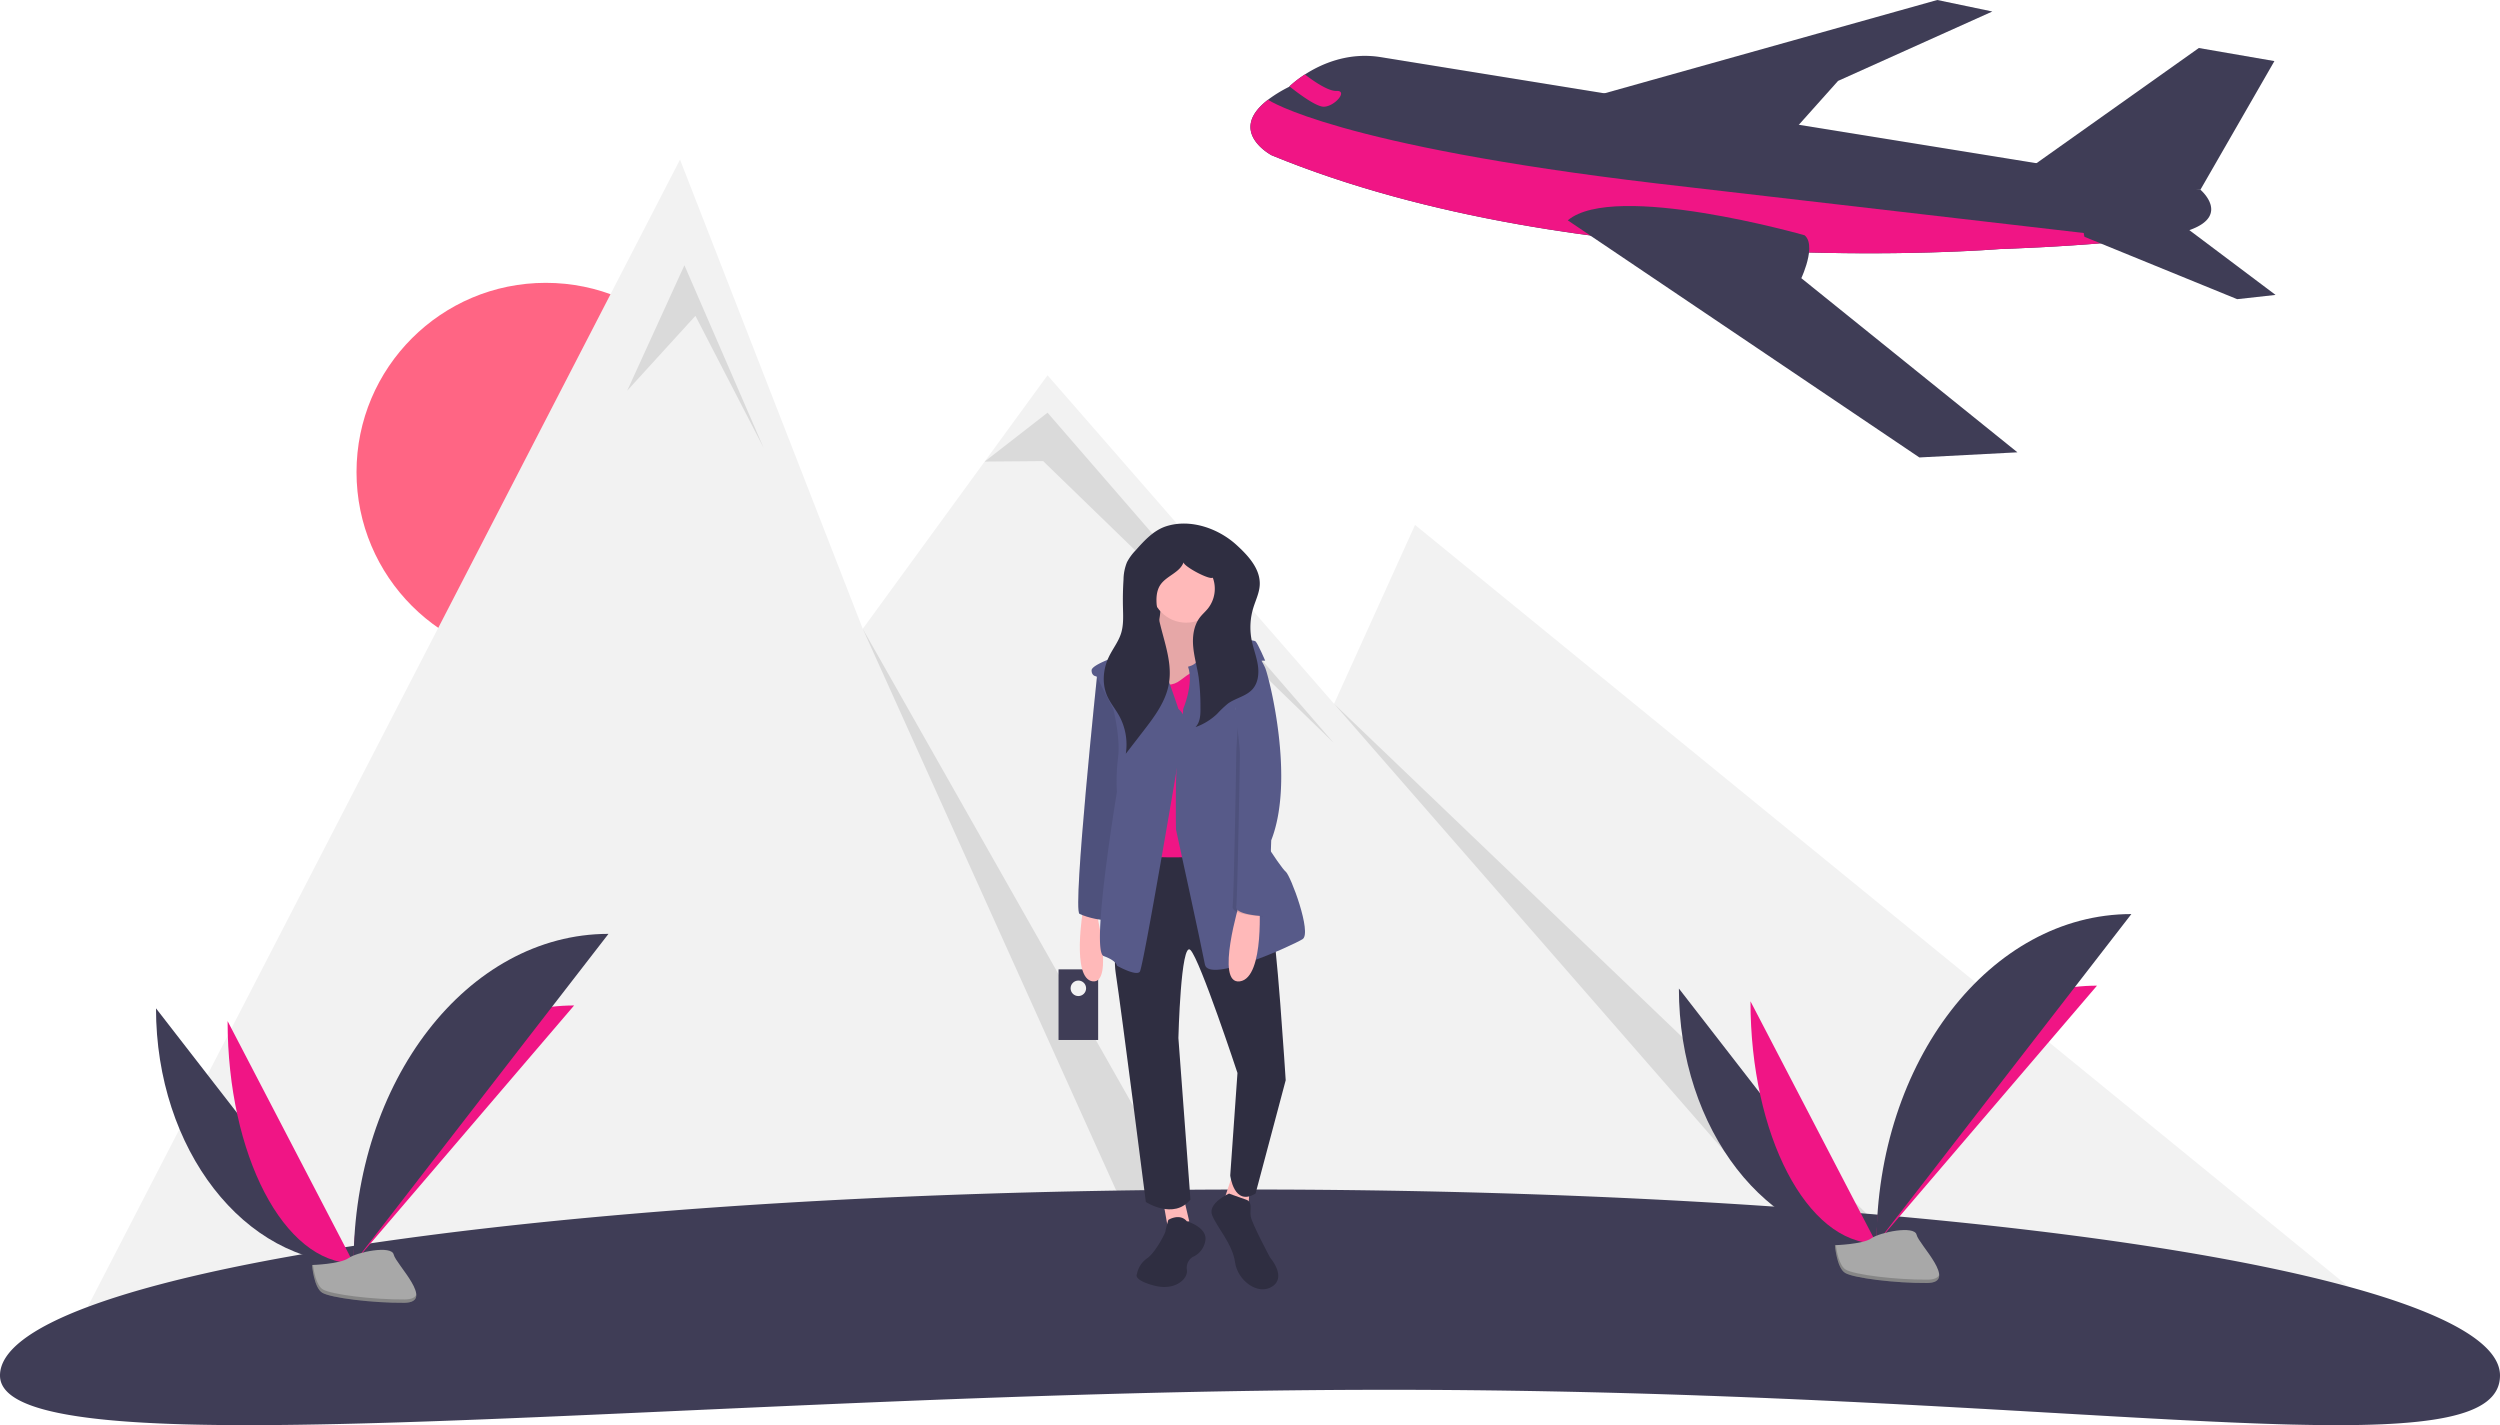 <svg id="b15325d2-ef49-41bb-b39b-b88ff27f55f0" data-name="Layer 1" xmlns="http://www.w3.org/2000/svg" width="1136" height="647.595" viewBox="0 0 1136 647.595"><title>journey</title><circle cx="248" cy="214.523" r="86" fill="#ff6584"/><path d="M1132.4,737.995a174.165,174.165,0,0,1-15.93,12.73,201.787,201.787,0,0,1-42.43,22.81c-62.35-1.5-154.01-9.15-269.71-13.23q-12.945-4.425-26.48-9.58-17.91-6.825-36.85-15c-52.44-22.66-106.28-37.39-159.61-46.19q-17.19-2.835-34.29-4.86C306.28,655.875,84.2,740.495,58.48,750.725H56l15.82-30.64L341,198.725l62.95,161.62,20.09,51.59,55.37-75.98,28.59-39.23,130.2,149.27,36.8-81.27,254.78,207.92,14.21,11.59,14.38,11.74,4.58,3.74,136.21,111.16Z" transform="translate(-32 -126.202)" fill="#f2f2f2"/><polygon points="285 177.523 311 120.523 347 203.523 316 143.523 285 177.523" opacity="0.1"/><path d="M581.39,689.535q-17.19-2.835-34.29-4.86L424.04,411.935Z" transform="translate(-32 -126.202)" opacity="0.1"/><polygon points="447.411 209.752 476 187.523 606 337.523 474 209.523 447.411 209.752" opacity="0.1"/><polygon points="606.197 319.789 866 568.523 830.464 576.904 606.197 319.789" opacity="0.1"/><path d="M1168,751.225c0,19.37-32.96,23.78-93.96,22.31-62.35-1.5-154.01-9.15-269.71-13.23-43.76-1.54-90.97-2.58-141.33-2.58-313.7,0-631,40.17-631-6.5,0-11,14.12-21.5,39.82-31.14,76.2-28.58,254.18-49.51,467.4-52.88q14.55-.24,29.31-.35,15.63-.135,31.47-.13c84.77,0,165.21,2.76,237.46,7.71.23.02.45.04.68.05q8.7.6,17.23,1.24,9.315.705,18.43,1.45c1.25.1,2.5.2,3.74.31.9.07,1.8.15,2.69.23,1.64.13,3.28.27,4.9.42a.914.914,0,0,1,.17.01q4.47.39,8.88.78c.31.03.62.06.93.08,85.45,7.75,156.07,18.76,204.05,31.87C1143.06,722.865,1168,736.605,1168,751.225Z" transform="translate(-32 -126.202)" fill="#3f3d56"/><path d="M102.887,584.384c0,64.016,40.16,115.817,89.791,115.817" transform="translate(-32 -126.202)" fill="#3f3d56"/><path d="M192.678,700.202c0-64.735,44.817-117.118,100.201-117.118" transform="translate(-32 -126.202)" fill="#f01585"/><path d="M135.42,590.188c0,60.809,25.61,110.014,57.258,110.014" transform="translate(-32 -126.202)" fill="#f01585"/><path d="M192.678,700.202c0-82.717,51.801-149.651,115.817-149.651" transform="translate(-32 -126.202)" fill="#3f3d56"/><path d="M173.788,701.018s12.734-.392,16.571-3.125,19.588-5.996,20.54-1.613,19.137,21.798,4.76,21.914-33.404-2.239-37.235-4.573S173.788,701.018,173.788,701.018Z" transform="translate(-32 -126.202)" fill="#a8a8a8"/><path d="M215.916,716.668c-14.376.116-33.404-2.239-37.235-4.572-2.917-1.777-4.079-8.153-4.468-11.094-.269.012-.425.017-.425.017s.807,10.27,4.637,12.603,22.858,4.689,37.235,4.573c4.15-.033,5.583-1.51,5.505-3.697C220.587,715.818,219.005,716.643,215.916,716.668Z" transform="translate(-32 -126.202)" opacity="0.2"/><path d="M794.887,575.384c0,64.016,40.16,115.817,89.791,115.817Z" transform="translate(-32 -126.202)" fill="#3f3d56"/><path d="M884.678,691.202c0-64.735,44.817-117.118,100.201-117.118Z" transform="translate(-32 -126.202)" fill="#f01585"/><path d="M827.42,581.188c0,60.809,25.61,110.014,57.258,110.014Z" transform="translate(-32 -126.202)" fill="#f01585"/><path d="M884.678,691.202c0-82.717,51.801-149.651,115.817-149.651Z" transform="translate(-32 -126.202)" fill="#3f3d56"/><path d="M865.788,692.018s12.734-.392,16.571-3.125,19.588-5.996,20.54-1.613,19.137,21.798,4.76,21.914-33.404-2.239-37.235-4.573S865.788,692.018,865.788,692.018Z" transform="translate(-32 -126.202)" fill="#a8a8a8"/><path d="M907.916,707.668c-14.376.116-33.404-2.239-37.235-4.572-2.917-1.777-4.079-8.153-4.468-11.094-.269.012-.425.017-.425.017s.807,10.27,4.637,12.603,22.858,4.689,37.235,4.573c4.15-.033,5.583-1.51,5.505-3.697C912.587,706.818,911.005,707.643,907.916,707.668Z" transform="translate(-32 -126.202)" opacity="0.2"/><rect x="481" y="440.479" width="18" height="32.087" fill="#3f3d56"/><circle cx="490" cy="449.088" r="3.522" fill="#f2f2f2"/><path d="M524.182,539.261s-5.478,31.775,4.383,32.871,1.096-33.966,1.096-33.966Z" transform="translate(-32 -126.202)" fill="#ffb9b9"/><path d="M530.756,430.788s-11.505,109.021-8.218,110.665,12.053,3.835,13.696,2.191,8.218-69.028,8.218-69.028l-4.931-35.062Z" transform="translate(-32 -126.202)" fill="#575a89"/><path d="M530.756,430.788s-11.505,109.021-8.218,110.665,12.053,3.835,13.696,2.191,8.218-69.028,8.218-69.028l-4.931-35.062Z" transform="translate(-32 -126.202)" opacity="0.1"/><rect x="519.848" y="255.554" width="34.514" height="37.253" fill="#2f2e41"/><path d="M559.792,398.465s-1.096,24.105-8.766,25.749,7.122,29.584,7.122,29.584l23.009-2.191,5.478-32.871s-12.6-2.191-8.218-19.175Z" transform="translate(-32 -126.202)" fill="#ffb9b9"/><path d="M559.792,398.465s-1.096,24.105-8.766,25.749,7.122,29.584,7.122,29.584l23.009-2.191,5.478-32.871s-12.6-2.191-8.218-19.175Z" transform="translate(-32 -126.202)" opacity="0.1"/><polygon points="528.888 547.829 530.531 557.142 540.393 554.951 538.201 545.637 528.888 547.829" fill="#ffb9b9"/><polygon points="560.115 533.585 556.828 543.446 567.237 548.924 567.785 540.707 560.115 533.585" fill="#ffb9b9"/><path d="M549.383,511.869s-13.148,38.349-10.409,56.428,13.696,104.09,13.696,104.09,12.6,8.218,20.27-1.096L567.462,597.881s1.096-44.375,5.478-39.993,21.366,55.88,21.366,55.88l-3.287,46.567s1.644,14.244,11.505,8.218l13.696-51.497s-4.383-69.028-6.574-71.768-16.435-34.514-16.435-34.514Z" transform="translate(-32 -126.202)" fill="#2f2e41"/><circle cx="539.023" cy="267.058" r="15.887" fill="#ffb9b9"/><path d="M554.862,432.432s6.026,8.765,13.696,2.739,12.053-6.574,12.053-6.574l9.313,5.478-2.191,21.366,3.287,59.167s-39.993,3.287-42.184-1.096,2.739-23.009,2.739-23.009l-7.122-39.993V432.432Z" transform="translate(-32 -126.202)" fill="#f01585"/><path d="M567.462,448.319s-9.861-30.131-13.148-30.679-12.6,6.026-12.6,6.026-13.696,4.383-13.696,7.122,2.191,2.739,2.191,2.739l7.67,14.792s3.287,13.148,2.191,21.914a88.139,88.139,0,0,0-.548,15.887s-12.053,72.315-6.026,74.507,6.026,4.383,6.026,4.383,8.766,4.931,10.409,2.739,17.531-96.421,17.531-96.421S575.68,455.441,567.462,448.319Z" transform="translate(-32 -126.202)" fill="#575a89"/><path d="M569.653,448.319s4.931-11.505,2.191-19.175c0,0,2.739-.548,3.835-2.191s0-9.861,2.739-10.409,23.009,0,24.105,1.096,4.383,8.766,4.383,8.766h-1.644l-12.053,19.722s6.026,37.253,4.931,43.28,15.887,31.227,18.079,32.871,12.053,27.94,7.67,30.679-42.732,20.27-44.375,11.505-13.148-61.359-13.148-61.359-.548-29.036,1.096-36.158S569.653,448.319,569.653,448.319Z" transform="translate(-32 -126.202)" fill="#575a89"/><path d="M595.402,535.974s-11.505,37.801,0,36.158,8.765-37.253,8.765-37.253Z" transform="translate(-32 -126.202)" fill="#ffb9b9"/><path d="M571.321,681.172s9.083,2.595,8.434,8.434a9.716,9.716,0,0,1-5.839,7.785,5.864,5.864,0,0,0-2.595,5.839c.649,3.893-5.19,9.732-14.922,7.137s-7.785-5.19-7.785-5.19a11.268,11.268,0,0,1,4.541-7.137c3.893-2.595,8.434-11.678,8.434-12.327s1.298-5.19,1.298-5.19S568.077,677.28,571.321,681.172Z" transform="translate(-32 -126.202)" fill="#2f2e41"/><path d="M590.471,668.553s-9.861,4.383-7.67,9.861,9.313,13.148,10.409,21.366,10.409,15.34,16.983,10.957-1.096-13.148-1.096-13.148-8.218-15.34-8.765-18.627,1.096-6.574-2.191-7.67S590.471,668.553,590.471,668.553Z" transform="translate(-32 -126.202)" fill="#2f2e41"/><path d="M604.989,432.158s-1.37-6.3.274-2.465,13.696,50.402,2.739,78.342c0,0-1.096,34.514-2.191,34.514s-14.244-.548-13.696-4.383,1.644-65.741,1.644-69.576,1.917-28.762,1.917-28.762Z" transform="translate(-32 -126.202)" opacity="0.1"/><path d="M602.524,422.571a33.121,33.121,0,0,1,4.383,7.122c1.644,3.835,13.696,50.402,2.739,78.342,0,0-1.096,34.514-2.191,34.514s-14.244-.548-13.696-4.383,1.644-65.741,1.644-69.576-3.287-29.584-3.287-29.584Z" transform="translate(-32 -126.202)" fill="#575a89"/><path d="M562.067,365.29c-5.748,1.797-10.04,6.493-14.04,10.996a23.298,23.298,0,0,0-3.918,5.365,21.605,21.605,0,0,0-1.582,7.886q-.4,6.287-.256,12.594c.092,4.027.339,8.156-.899,11.989-1.197,3.706-3.688,6.839-5.4,10.338-2.73,5.581-3.36,12.353-.84,18.032,1.387,3.126,3.632,5.786,5.309,8.766a27.151,27.151,0,0,1,3.12,17.462l7.889-10.22c5.053-6.546,10.265-13.443,11.687-21.588,2.062-11.815-4.241-23.388-5.484-35.317-.347-3.326-.23-6.919,1.653-9.683,2.779-4.08,8.824-5.522,10.495-10.167.242,1.945,11.895,8.141,13.298,6.936a14.51,14.51,0,0,1-2.201,14.015c-1.128,1.4-2.514,2.579-3.614,4.001-2.849,3.684-3.497,8.651-3.095,13.291s1.738,9.146,2.444,13.749a102.113,102.113,0,0,1,.853,13.824c.052,3.2-.035,6.77-2.279,9.052a27.395,27.395,0,0,0,9.861-6.044,49.113,49.113,0,0,1,4.918-4.662c3.529-2.546,8.31-3.301,11.189-6.564,2.57-2.913,2.98-7.187,2.376-11.025s-2.076-7.49-2.816-11.304a30.364,30.364,0,0,1,.762-14.584c1.048-3.433,2.72-6.743,2.925-10.326.417-7.31-5.219-13.424-10.638-18.347C585.664,366.379,573.092,361.843,562.067,365.29Z" transform="translate(-32 -126.202)" fill="#2f2e41"/><path d="M1027.395,230.569c-4.857,1.793-13.383,3.26-23.253,4.444-26.839,3.221-63.62,4.364-63.62,4.364s-189.025,15.679-330.706-42.631c0,0-20.608-10.806-1.465-25.344a61.778,61.778,0,0,1,9.348-5.708s.079-.081.236-.23a49.534,49.534,0,0,1,7.023-5.414c7.339-4.744,19.733-10.373,34.816-7.823l372.091,60.186S1045.456,223.897,1027.395,230.569Z" transform="translate(-32 -126.202)" fill="#f2f2f2"/><path d="M953.25,203.295l77.9-55.271,34.334,5.938-33.62,58.452S954.145,213.032,953.25,203.295Z" transform="translate(-32 -126.202)" fill="#f2f2f2"/><polygon points="725.129 43.517 880.294 0 905.307 5.226 835.216 36.756 813.306 61.264 725.129 43.517" fill="#f2f2f2"/><path d="M1004.141,235.013c-26.839,3.221-63.62,4.364-63.62,4.364s-189.025,15.679-330.706-42.631c0,0-20.608-10.806-1.465-25.344l.065.266s30.569,20.662,176.636,37.914Z" transform="translate(-32 -126.202)" fill="#f2f2f2"/><path d="M979.198,233.818l69.376,28.324L1066,260.207l-41.496-31.184S974.315,218.319,979.198,233.818Z" transform="translate(-32 -126.202)" fill="#f2f2f2"/><path d="M633.544,174.694c-3.312.058-10.895-5.496-15.61-9.229a49.534,49.534,0,0,1,7.023-5.414c3.8,2.917,10.565,7.64,14.325,7.471C644.711,167.279,638.527,174.608,633.544,174.694Z" transform="translate(-32 -126.202)" fill="#f2f2f2"/><path d="M948.702,331.734l-44.539,2.328L778.943,249.622l-23.247-15.676-11.298-7.618c21.186-17.907,107.616,6.783,107.616,6.783,1.655,1.397,2.18,3.717,2.105,6.279-.142,4.802-2.397,10.454-3.267,12.465-.209.485-.337.758-.337.758Z" transform="translate(-32 -126.202)" fill="#f2f2f2"/><path d="M1027.395,230.569c-4.857,1.793-13.383,3.26-23.253,4.444-26.839,3.221-63.62,4.364-63.62,4.364s-189.025,15.679-330.706-42.631c0,0-20.608-10.806-1.465-25.344a61.778,61.778,0,0,1,9.348-5.708s.079-.081.236-.23a49.534,49.534,0,0,1,7.023-5.414c7.339-4.744,19.733-10.373,34.816-7.823l372.091,60.186S1045.456,223.897,1027.395,230.569Z" transform="translate(-32 -126.202)" fill="#3f3d56"/><path d="M953.25,203.295l77.9-55.271,34.334,5.938-33.62,58.452S954.145,213.032,953.25,203.295Z" transform="translate(-32 -126.202)" fill="#3f3d56"/><polygon points="725.129 43.517 880.294 0 905.307 5.226 835.216 36.756 813.306 61.264 725.129 43.517" fill="#3f3d56"/><path d="M1004.141,235.013c-26.839,3.221-63.62,4.364-63.62,4.364s-189.025,15.679-330.706-42.631c0,0-20.608-10.806-1.465-25.344l.065.266s30.569,20.662,176.636,37.914Z" transform="translate(-32 -126.202)" fill="#f01585"/><path d="M979.198,233.818l69.376,28.324L1066,260.207l-41.496-31.184S974.315,218.319,979.198,233.818Z" transform="translate(-32 -126.202)" fill="#3f3d56"/><path d="M633.544,174.694c-3.312.058-10.895-5.496-15.61-9.229a49.534,49.534,0,0,1,7.023-5.414c3.8,2.917,10.565,7.64,14.325,7.471C644.711,167.279,638.527,174.608,633.544,174.694Z" transform="translate(-32 -126.202)" fill="#f01585"/><path d="M948.702,331.734l-44.539,2.328L778.943,249.622l-23.247-15.676-11.298-7.618c21.186-17.907,107.616,6.783,107.616,6.783,1.655,1.397,2.18,3.717,2.105,6.279-.142,4.802-2.397,10.454-3.267,12.465-.209.485-.337.758-.337.758Z" transform="translate(-32 -126.202)" fill="#3f3d56"/></svg>